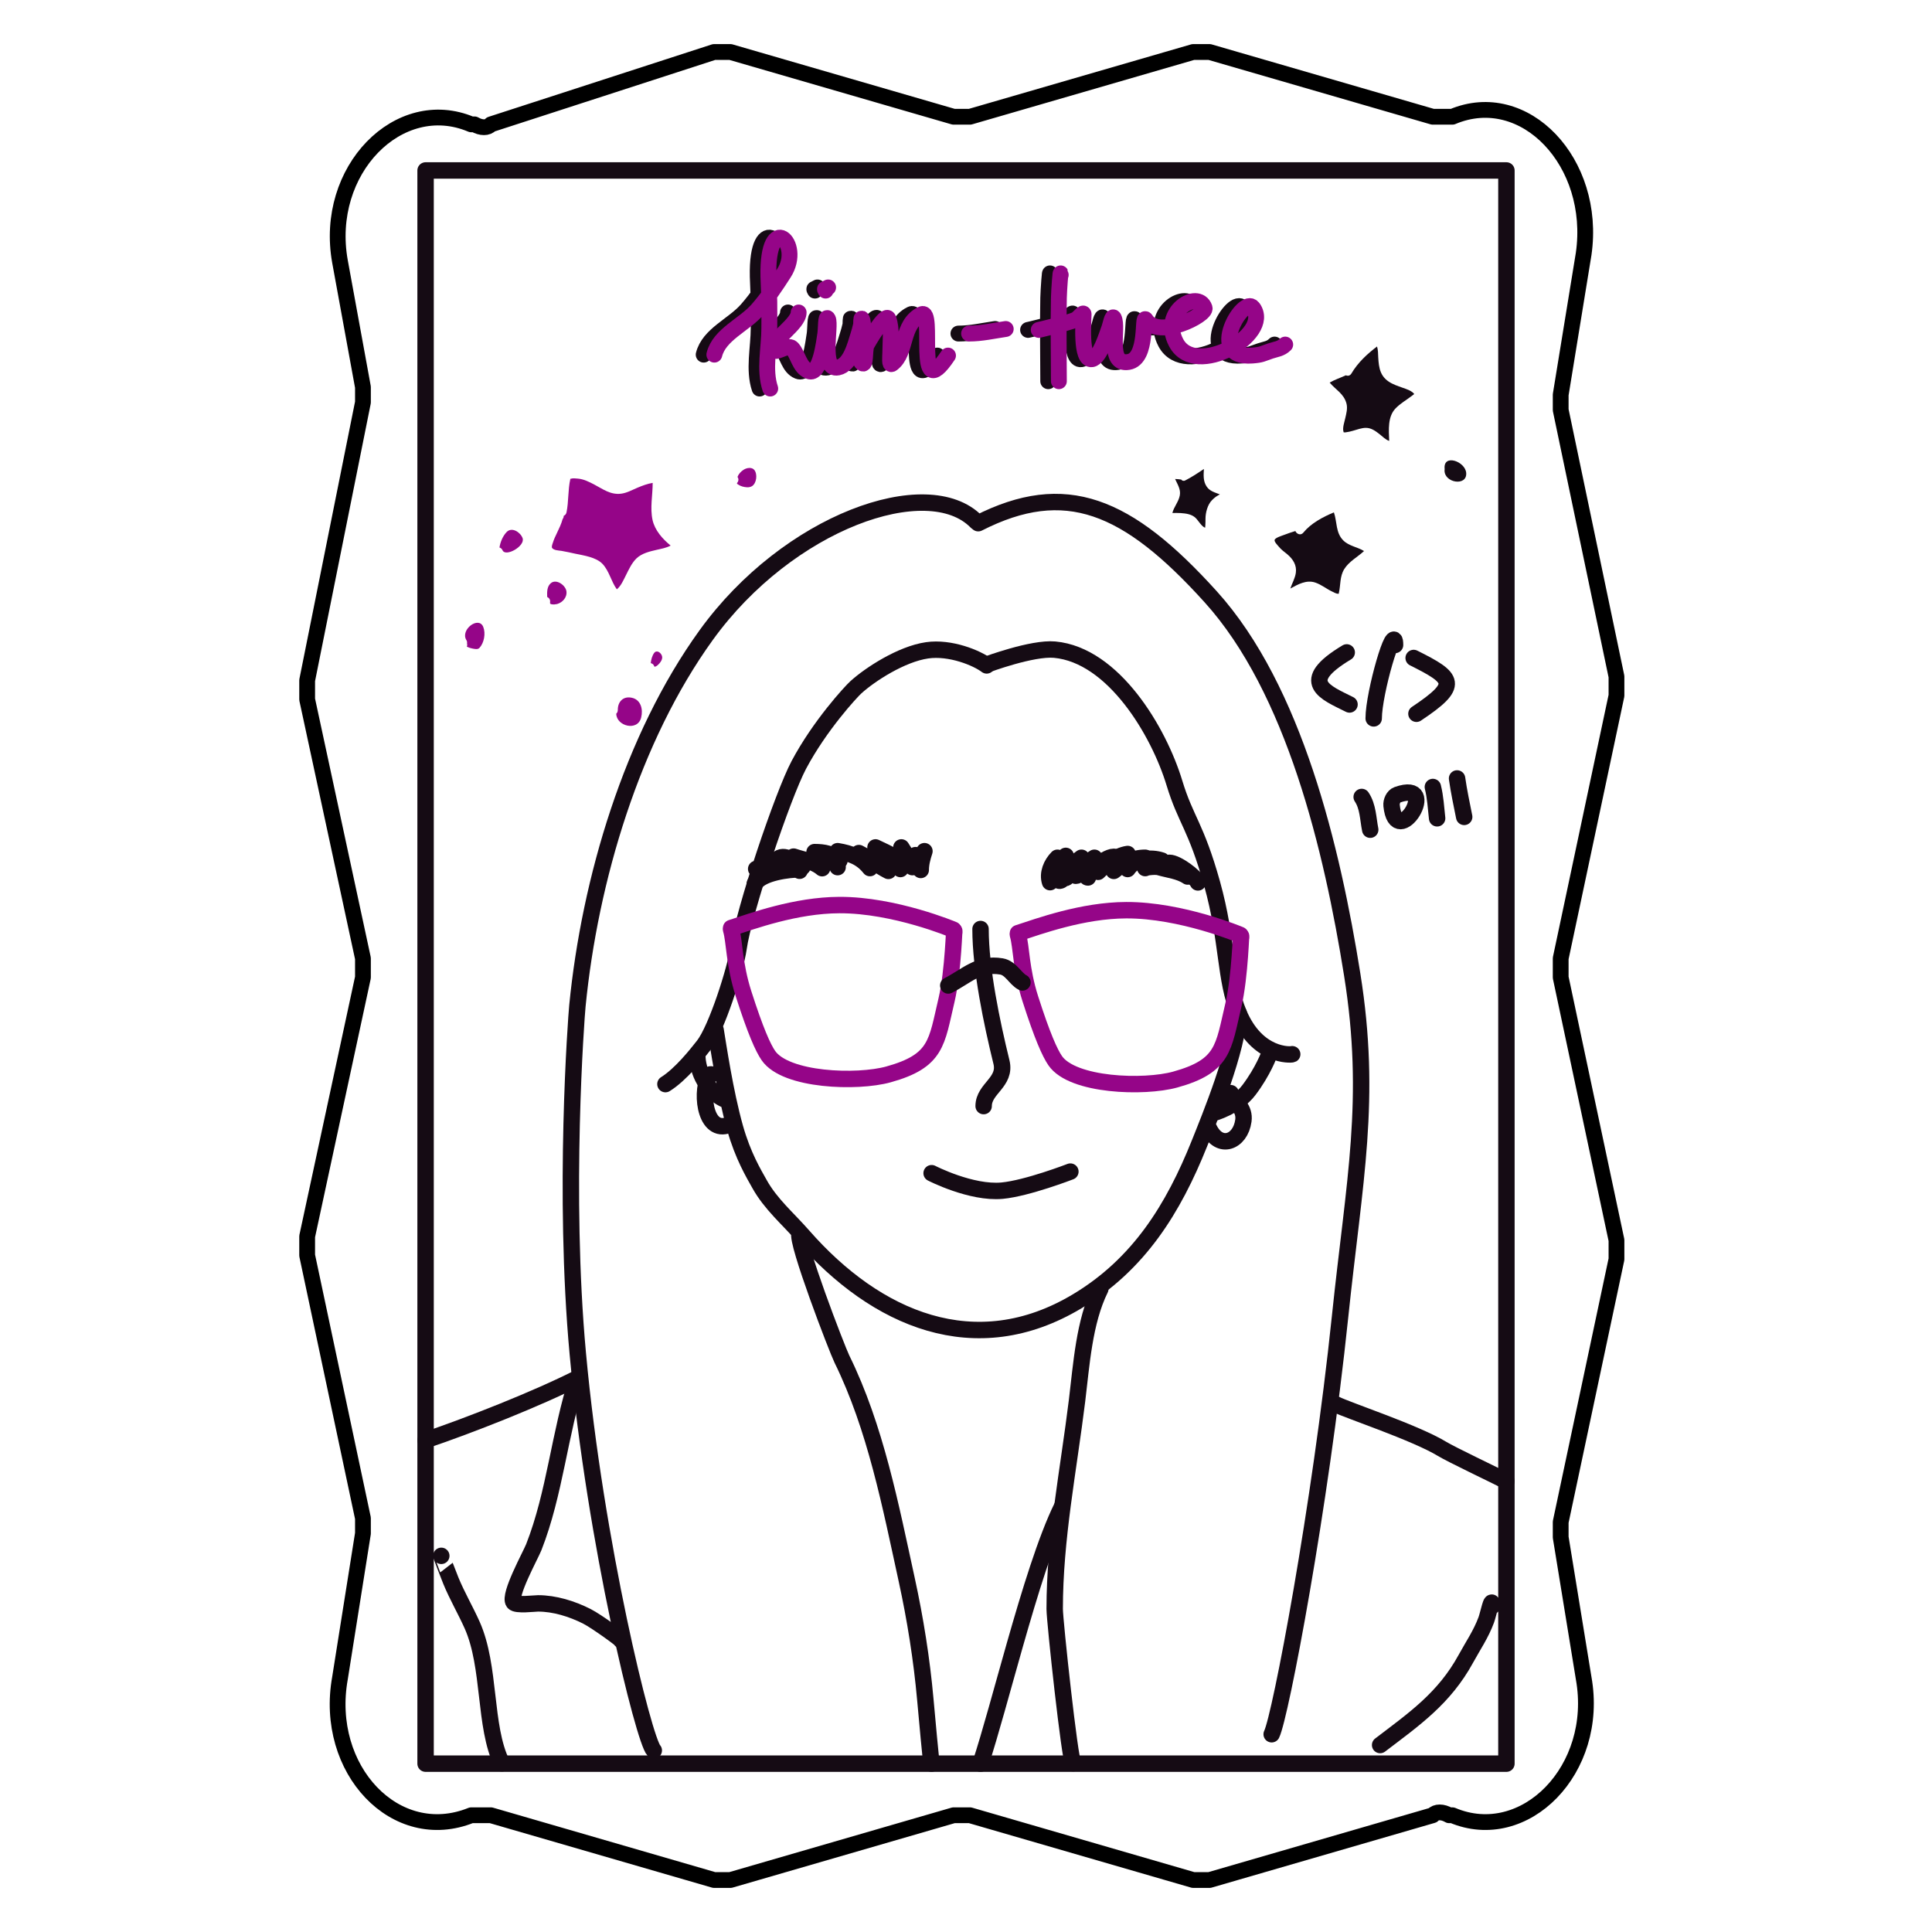 <?xml version="1.0" encoding="UTF-8" standalone="no"?>
<!DOCTYPE svg PUBLIC "-//W3C//DTD SVG 1.1//EN" "http://www.w3.org/Graphics/SVG/1.1/DTD/svg11.dtd">
<!-- Created with Vectornator (http://vectornator.io/) -->
<svg height="100%" stroke-miterlimit="10" style="fill-rule:nonzero;clip-rule:evenodd;stroke-linecap:round;stroke-linejoin:round;" version="1.1" viewBox="0 0 2000 2000" width="100%" xml:space="preserve" xmlns="http://www.w3.org/2000/svg" xmlns:vectornator="http://vectornator.io" xmlns:xlink="http://www.w3.org/1999/xlink">
<defs/>
<g id="Layer-3" vectornator:layerName="Layer 3">
<path d="M1639.4 262.777L1615.62 408.645C1615.62 412.587 1615.62 420.472 1615.62 424.414L1673.37 700.38C1673.37 708.265 1673.37 712.207 1673.37 720.092L1615.62 992.115C1615.62 1000 1615.62 1003.94 1615.62 1011.83L1673.37 1283.85C1673.37 1291.74 1673.37 1295.68 1673.37 1303.56L1615.62 1575.59C1615.62 1579.61 1615.62 1587.45 1615.62 1591.36L1639.4 1737.22C1656.38 1831.84 1578.25 1910.69 1503.52 1879.15L1500.12 1879.15C1493.33 1875.21 1486.53 1875.21 1483.14 1879.15L1252.14 1946.17C1245.35 1946.17 1241.95 1946.17 1235.16 1946.17L1004.16 1879.15C997.367 1879.15 993.97 1879.15 987.176 1879.15L756.181 1946.17C749.387 1946.17 745.99 1946.17 739.196 1946.17L508.201 1879.15C501.407 1879.15 494.613 1879.15 491.216 1879.15L487.819 1879.15C409.689 1910.69 334.955 1831.84 351.94 1737.22L375.719 1587.41C375.719 1583.39 375.719 1575.55 375.719 1571.64L317.97 1299.62C317.97 1291.77 317.97 1287.79 317.97 1279.91L375.719 1011.83C375.719 1003.94 375.719 1000 375.719 992.115L317.97 724.034C317.97 716.15 317.97 712.207 317.97 704.322L375.719 416.53C375.719 412.587 375.719 404.703 375.719 400.76L351.94 270.662C334.955 176.045 413.12 97.198 487.819 128.737L491.216 128.737C498.01 132.679 504.804 132.679 508.201 128.737L739.196 53.832C745.99 53.832 749.387 53.832 756.181 53.832L987.176 120.852C993.97 120.852 997.367 120.852 1004.16 120.852L1235.16 53.832C1241.95 53.832 1245.35 53.832 1252.14 53.832L1483.14 120.852C1489.93 120.852 1496.72 120.852 1500.12 120.852L1503.52 120.852C1578.25 89.313 1652.99 168.161 1639.4 262.777Z" fill="none" opacity="1" stroke="#000000" stroke-linecap="round" stroke-linejoin="round" stroke-width="16.339" vectornator:layerName="path 6"/>
<path d="M440.556 176.464L1559.44 176.464L1559.44 1825.73L440.556 1825.73L440.556 176.464Z" fill="none" opacity="1" stroke="#150b14" stroke-linecap="round" stroke-linejoin="round" stroke-width="17" vectornator:layerName="Rectangle 1"/>
</g>
<g id="Layer-1" vectornator:layerName="Layer 1">
<g opacity="1" vectornator:layerName="Group 1">
<path d="M1015.05 961.706C1015.05 1003.21 1026.74 1058.92 1036.69 1099.4C1041.86 1120.43 1018.26 1126.7 1018.26 1145.03" fill="none" opacity="1" stroke="#150b14" stroke-linecap="round" stroke-linejoin="round" stroke-width="17" vectornator:layerName="Curve 2"/>
<path d="M440.556 1490.92C486.392 1475.38 556.173 1447.94 599.538 1425.89" fill="none" opacity="1" stroke="#150b14" stroke-linecap="round" stroke-linejoin="round" stroke-width="17" vectornator:layerName="Curve 10"/>
<path d="M827.726 1276.48C823.544 1284.98 866.533 1396.71 871.539 1406.89C906.395 1477.77 922.035 1559.35 938.682 1635.52C947.476 1675.75 954.205 1718.1 957.865 1759.04C958.974 1771.43 964.402 1831.38 964.402 1825.3" fill="none" opacity="1" stroke="#150b14" stroke-linecap="round" stroke-linejoin="round" stroke-width="17" vectornator:layerName="Curve 14"/>
<path d="M676.799 1812.05C671.768 1806.94 656.632 1753.57 640.485 1676.78C624.338 1599.99 607.18 1499.78 598.105 1400.97C590.503 1318.2 590.1 1231.4 591.751 1163.73C593.402 1096.07 597.107 1047.53 597.721 1041.29C604.152 975.909 618.289 906.536 640.412 840.221C662.534 773.906 692.643 710.649 731.017 657.495C773.445 598.727 830.81 556.604 883.84 535.55C936.87 514.496 985.564 514.51 1010.65 540.015L1011.66 540.812L1012.66 541.608C1057.71 518.707 1096.26 513.838 1134.36 526.658C1172.46 539.478 1210.11 569.987 1253.35 617.841C1296.59 665.696 1328.02 730.992 1351.23 800.548C1374.44 870.104 1389.43 943.92 1399.79 1008.82C1410.16 1073.71 1410.71 1126.9 1406.82 1181.56C1402.93 1236.23 1394.6 1292.37 1387.22 1363.17C1376.92 1461.9 1361.51 1565.28 1347.53 1646.3C1333.55 1727.33 1321 1785.99 1316.43 1795.28L1316.43 1795.28L1316.43 1795.28C1321 1785.99 1333.55 1727.33 1347.53 1646.3C1361.51 1565.28 1376.92 1461.9 1387.22 1363.17C1394.6 1292.37 1402.93 1236.23 1406.82 1181.56C1410.71 1126.9 1410.16 1073.71 1399.79 1008.82C1389.43 943.92 1374.44 870.104 1351.23 800.548C1328.02 730.992 1296.59 665.696 1253.35 617.841C1210.11 569.987 1172.46 539.478 1134.36 526.658C1096.26 513.838 1057.71 518.707 1012.66 541.608" fill="none" opacity="1" stroke="#150b14" stroke-linecap="round" stroke-linejoin="round" stroke-width="17" vectornator:layerName="Curve 99"/>
<path d="M1087.02 913.215C1084.06 904.189 1088.31 894.41 1094.67 887.939" fill="none" opacity="1" stroke="#150b14" stroke-linecap="round" stroke-linejoin="round" stroke-width="17" vectornator:layerName="Curve 40"/>
<path d="M1098.5 911.27C1089.49 915.847 1102.47 887.635 1103.28 885.995" fill="none" opacity="1" stroke="#150b14" stroke-linecap="round" stroke-linejoin="round" stroke-width="17" vectornator:layerName="Curve 41"/>
<path d="M1109.49 899.119C1109.49 895.562 1106.71 905.839 1104.23 908.354C1100.5 912.147 1112.07 888.536 1110.93 893.772C1109.9 898.475 1109.49 903.25 1109.49 899.119Z" fill="none" opacity="1" stroke="#150b14" stroke-linecap="round" stroke-linejoin="round" stroke-width="17" vectornator:layerName="Curve 42"/>
<path d="M1108.06 904.466C1108.06 895.793 1112.98 892.697 1119.53 887.939" fill="none" opacity="1" stroke="#150b14" stroke-linecap="round" stroke-linejoin="round" stroke-width="17" vectornator:layerName="Curve 43"/>
<path d="M1114.75 906.41C1107.59 908.837 1128.44 890.216 1132.92 887.939" fill="none" opacity="1" stroke="#150b14" stroke-linecap="round" stroke-linejoin="round" stroke-width="17" vectornator:layerName="Curve 44"/>
<path d="M1126.23 908.354C1120.12 908.354 1143.02 886.967 1153 886.967" fill="none" opacity="1" stroke="#150b14" stroke-linecap="round" stroke-linejoin="round" stroke-width="17" vectornator:layerName="Curve 45"/>
<path d="M1136.75 902.521C1144.52 894.616 1156.4 885.64 1167.34 884.051" fill="none" opacity="1" stroke="#150b14" stroke-linecap="round" stroke-linejoin="round" stroke-width="17" vectornator:layerName="Curve 46"/>
<path d="M1153 901.549C1162.8 893.8 1172.58 887.939 1185.51 887.939" fill="none" opacity="1" stroke="#150b14" stroke-linecap="round" stroke-linejoin="round" stroke-width="17" vectornator:layerName="Curve 47"/>
<path d="M1167.34 899.605C1174.57 888.59 1191.32 886.993 1202.72 890.856" fill="none" opacity="1" stroke="#150b14" stroke-linecap="round" stroke-linejoin="round" stroke-width="17" vectornator:layerName="Curve 48"/>
<path d="M1185.51 898.633C1181.67 898.633 1194.93 896.23 1199.85 897.661C1209.66 900.509 1220.88 901.543 1229.49 907.382" fill="none" opacity="1" stroke="#150b14" stroke-linecap="round" stroke-linejoin="round" stroke-width="17" vectornator:layerName="Curve 49"/>
<path d="M953.158 900.577C953.158 893.924 954.925 887.412 956.983 881.135" fill="none" opacity="1" stroke="#150b14" stroke-linecap="round" stroke-linejoin="round" stroke-width="17" vectornator:layerName="Curve 50"/>
<path d="M947.421 890.856C946.336 888.648 950.29 900.128 950.29 897.661C950.29 893.652 947.421 881.987 947.421 885.995C947.421 890.635 949.462 895.006 947.421 890.856Z" fill="none" opacity="1" stroke="#150b14" stroke-linecap="round" stroke-linejoin="round" stroke-width="17" vectornator:layerName="Curve 51"/>
<path d="M944.553 897.661C941.075 890.589 937.39 883.821 933.079 877.246" fill="none" opacity="1" stroke="#150b14" stroke-linecap="round" stroke-linejoin="round" stroke-width="17" vectornator:layerName="Curve 52"/>
<path d="M932.123 893.772C925.811 885.216 915.502 881.921 906.306 877.246" fill="none" opacity="1" stroke="#150b14" stroke-linecap="round" stroke-linejoin="round" stroke-width="17" vectornator:layerName="Curve 53"/>
<path d="M932.123 899.605C923.103 892.728 912.129 889.589 901.525 885.995" fill="none" opacity="1" stroke="#150b14" stroke-linecap="round" stroke-linejoin="round" stroke-width="17" vectornator:layerName="Curve 54"/>
<path d="M919.692 901.549C909.106 896.168 899.822 888.532 889.094 883.079" fill="none" opacity="1" stroke="#150b14" stroke-linecap="round" stroke-linejoin="round" stroke-width="17" vectornator:layerName="Curve 55"/>
<path d="M900.569 898.633C891.734 887.406 880.514 883.407 867.102 881.135" fill="none" opacity="1" stroke="#150b14" stroke-linecap="round" stroke-linejoin="round" stroke-width="17" vectornator:layerName="Curve 56"/>
<path d="M869.015 890.856C861.93 883.653 852.901 882.107 843.198 882.107" fill="none" opacity="1" stroke="#150b14" stroke-linecap="round" stroke-linejoin="round" stroke-width="17" vectornator:layerName="Curve 57"/>
<path d="M867.102 897.661C863.027 889.375 851.487 888.372 843.198 886.967" fill="none" opacity="1" stroke="#150b14" stroke-linecap="round" stroke-linejoin="round" stroke-width="17" vectornator:layerName="Curve 58"/>
<path d="M964.402 1214.48C964.402 1214.48 1005.37 1235.59 1037.43 1232.57C1063.33 1230.13 1108.06 1212.83 1108.06 1212.83" fill="none" opacity="1" stroke="#150b14" stroke-linecap="round" stroke-linejoin="round" stroke-width="17" vectornator:layerName="Curve 59"/>
<path d="M821.545 886.751C831.825 890.235 842.62 891.596 851.077 898.761" fill="none" opacity="1" stroke="#150b14" stroke-linecap="round" stroke-linejoin="round" stroke-width="17" vectornator:layerName="Curve 62"/>
<path d="M805.794 888.753C813.639 883.435 823.074 893.534 830.732 897.426" fill="none" opacity="1" stroke="#150b14" stroke-linecap="round" stroke-linejoin="round" stroke-width="17" vectornator:layerName="Curve 63"/>
<path d="M827.726 901.407C827.726 897.01 796.173 900.209 792.621 900.931" fill="none" opacity="1" stroke="#150b14" stroke-linecap="round" stroke-linejoin="round" stroke-width="17" vectornator:layerName="Curve 64"/>
<path d="M818.365 895.22C806.395 895.22 794.575 897.507 782.792 899.503" fill="none" opacity="1" stroke="#150b14" stroke-linecap="round" stroke-linejoin="round" stroke-width="17" vectornator:layerName="Curve 65"/>
<path d="M827.726 899.979C816.961 899.979 788.976 903.159 781.388 914.731" fill="none" opacity="1" stroke="#150b14" stroke-linecap="round" stroke-linejoin="round" stroke-width="17" vectornator:layerName="Curve 66"/>
<path d="M740.81 1066.28C743.335 1081.43 750.494 1130.54 760.863 1167.38C769.125 1196.74 780.329 1215.05 786.306 1225.8C797.818 1246.52 815.712 1261.57 831.119 1279.18C906.961 1365.85 1009.74 1410.3 1115.16 1347.06C1179.13 1308.68 1214.72 1251.06 1241.69 1183.63C1251.74 1158.51 1282.3 1084.19 1282.3 1048.81" fill="none" opacity="1" stroke="#150b14" stroke-linecap="round" stroke-linejoin="round" stroke-width="17" vectornator:layerName="Curve 70"/>
<path d="M1021.42 688.832C1011.35 681.152 983.818 669.715 959.68 673.218C933.079 677.079 900.72 698.161 886.109 711.373C880.797 716.176 848.551 751.129 826.892 791.937C810.512 822.801 770.014 942.551 764.466 982.034C761.537 1002.88 741.885 1065.14 728.287 1082.42C721.347 1091.24 704.9 1112.23 688.851 1122.27" fill="none" opacity="1" stroke="#150b14" stroke-linecap="round" stroke-linejoin="round" stroke-width="17" vectornator:layerName="Curve 71"/>
<path d="M1021.42 687.977C1021.42 687.977 1068.57 670.367 1091.81 672.515C1152.69 678.142 1199.57 757.049 1215.8 810.685C1227.35 848.823 1238.1 855.199 1254.73 914.731C1271.36 974.263 1267.63 1013.87 1282.3 1048.81C1301.52 1094.58 1336.61 1091.88 1337.7 1091.33" fill="none" opacity="1" stroke="#150b14" stroke-linecap="round" stroke-linejoin="round" stroke-width="17" vectornator:layerName="Curve 72"/>
<path d="M1015.05 1825.73C1025.05 1795.22 1037.31 1749.27 1050.62 1702.55C1066.07 1648.36 1082.92 1593.13 1099.31 1559.82" fill="none" opacity="1" stroke="#150b14" stroke-linecap="round" stroke-linejoin="round" stroke-width="17" vectornator:layerName="Curve 75"/>
<path d="M1139.05 1334.26C1122.23 1368.45 1119.51 1412.85 1114.95 1449.93C1106.09 1521.96 1091.81 1592.77 1091.81 1665.59C1091.81 1677.97 1107.64 1824.15 1111.01 1825.3" fill="none" opacity="1" stroke="#150b14" stroke-linecap="round" stroke-linejoin="round" stroke-width="17" vectornator:layerName="Curve 76"/>
<path d="M1383.01 1453.85C1394.68 1459.78 1465.55 1483.23 1492.91 1499.92C1502.25 1505.62 1546.7 1526.77 1559.44 1533.25" fill="none" opacity="1" stroke="#150b14" stroke-linecap="round" stroke-linejoin="round" stroke-width="17" vectornator:layerName="Curve 77"/>
<path d="M721.778 1091.33C721.778 1110.43 732.287 1129.11 748.944 1137.58" fill="none" opacity="1" stroke="#150b14" stroke-linecap="round" stroke-linejoin="round" stroke-width="17" vectornator:layerName="Curve 79"/>
<path d="M1313.89 1091.33C1313.89 1091.33 1307.69 1108.78 1293.05 1128.22C1279.7 1145.96 1255.74 1152.28 1255.74 1152.28" fill="none" opacity="1" stroke="#150b14" stroke-linecap="round" stroke-linejoin="round" stroke-width="17" vectornator:layerName="Curve 80"/>
<path d="M1210.53 893.172C1218.53 893.172 1236.99 907.2 1240.09 913.5" fill="none" opacity="1" stroke="#150b14" stroke-linecap="round" stroke-linejoin="round" stroke-width="17" vectornator:layerName="Curve 82"/>
<path d="M736.381 1112.24C734.549 1112.24 734.662 1111.93 733.456 1114.62C724.666 1134.28 731.085 1176.51 756.861 1163.4" fill="none" opacity="1" stroke="#150b14" stroke-linecap="round" stroke-linejoin="round" stroke-width="17" vectornator:layerName="Curve 87"/>
<path d="M756.861 960.655C778.318 953.713 823.478 937.045 869.015 936.905C926.06 936.729 986.965 962.452 986.965 962.452" fill="none" opacity="1" stroke="#950588" stroke-linecap="round" stroke-linejoin="round" stroke-width="17" vectornator:layerName="Curve 88"/>
<path d="M756.861 962.452C760.474 974.729 759.846 997.969 769.654 1028.6C782.114 1067.51 789.914 1084.69 795.413 1092.7C813.303 1118.74 887.362 1121.2 919.692 1112.23C970.13 1098.24 969.44 1079.16 979.828 1035.34C986.965 1005.24 987.89 954.477 987.89 965.147" fill="none" opacity="1" stroke="#950588" stroke-linecap="round" stroke-linejoin="round" stroke-width="17" vectornator:layerName="Curve 89"/>
<path d="M1053.78 965.98C1075.24 959.037 1120.4 942.37 1165.94 942.229C1222.98 942.053 1283.89 967.777 1283.89 967.777" fill="none" opacity="1" stroke="#950588" stroke-linecap="round" stroke-linejoin="round" stroke-width="17" vectornator:layerName="Curve 93"/>
<path d="M1053.78 967.777C1057.4 980.053 1056.77 1003.29 1066.58 1033.92C1079.04 1072.84 1086.84 1090.01 1092.34 1098.02C1110.23 1124.07 1184.29 1126.52 1216.62 1117.56C1267.05 1103.57 1266.36 1084.48 1276.75 1040.67C1283.89 1010.57 1284.81 959.802 1284.81 970.471" fill="none" opacity="1" stroke="#950588" stroke-linecap="round" stroke-linejoin="round" stroke-width="17" vectornator:layerName="Curve 94"/>
<path d="M981.628 1020.17C1000.56 1010.55 1013.05 996.442 1036.72 1000.45C1046.5 1002.11 1051.1 1013.28 1058.44 1017.02" fill="none" opacity="1" stroke="#150b14" stroke-linecap="round" stroke-linejoin="round" stroke-width="17" vectornator:layerName="Curve 92"/>
<path d="M1274.05 1131.64C1279.03 1141.76 1288.93 1147.42 1287.13 1160.21C1283.97 1182.69 1262.44 1190.27 1251.77 1168.58" fill="none" opacity="1" stroke="#150b14" stroke-linecap="round" stroke-linejoin="round" stroke-width="17" vectornator:layerName="Curve 95"/>
<path d="M1428.7 1806.46C1464.04 1779.52 1495.05 1758.15 1517.5 1717.07C1524.89 1703.55 1533.13 1691.68 1538.6 1676.85C1540.63 1671.37 1544.76 1650.94 1544.76 1662.55" fill="none" opacity="1" stroke="#150b14" stroke-linecap="round" stroke-linejoin="round" stroke-width="17" vectornator:layerName="Curve 96"/>
<path d="M456.826 1610.6C456.781 1610.57 463.855 1629.31 466.73 1636.33C473.129 1651.94 481.904 1666.91 488.739 1682.2C508.057 1725.41 500.797 1787.27 519.552 1825.41" fill="none" opacity="1" stroke="#150b14" stroke-linecap="round" stroke-linejoin="round" stroke-width="17" vectornator:layerName="Curve 97"/>
<path d="M597.684 1427.11C579.206 1483.47 574.505 1545.88 552.565 1601.65C549.352 1609.81 526.295 1651.44 531.656 1658.7C534.285 1662.27 553.298 1659.82 556.967 1659.82C574.049 1659.82 592.123 1665.39 607.588 1673.25C617.537 1678.31 646.012 1698.95 642.802 1697.86" fill="none" opacity="1" stroke="#150b14" stroke-linecap="round" stroke-linejoin="round" stroke-width="17" vectornator:layerName="Curve 98"/>
</g>
</g>
<g id="Layer-2" vectornator:layerName="Layer 2">
<path d="M500.253 648.974C495.553 637.374 476.253 651.774 482.753 662.574C483.553 663.774 483.653 665.074 483.453 666.174C483.753 667.174 483.753 668.274 483.253 669.374C483.453 669.474 483.753 669.574 484.053 669.774C485.553 670.474 487.053 670.974 488.653 671.274C491.153 671.774 494.553 672.674 496.353 670.674C501.153 665.474 502.953 655.674 500.253 648.974ZM586.353 611.974C585.453 605.974 576.053 598.874 570.253 603.674C566.153 607.074 566.253 612.874 566.453 617.974C568.353 618.874 569.753 620.674 569.453 623.274C569.253 624.774 569.353 625.274 571.253 625.574C573.053 625.874 574.953 625.674 576.753 625.274C582.353 623.674 587.253 618.374 586.353 611.974ZM540.953 556.974C538.653 550.874 529.753 545.074 524.353 550.874C520.453 555.074 517.953 560.974 517.053 566.774C518.353 567.174 519.553 568.074 520.253 569.674C523.453 576.874 544.053 565.274 540.953 556.974ZM685.253 678.974C684.153 675.574 679.853 672.374 677.153 675.974C675.053 678.874 674.053 682.774 673.653 686.474C675.153 686.774 676.553 687.674 677.253 689.674C677.353 689.974 677.553 690.174 677.553 690.274L677.653 690.274C676.953 690.374 679.053 689.774 678.853 689.874C679.553 689.474 680.353 689.074 680.953 688.474C683.353 686.274 686.453 682.374 685.253 678.974ZM653.853 722.274C645.153 720.474 639.453 726.374 639.553 734.974C639.553 736.574 638.953 737.874 637.953 738.774C638.053 751.774 660.253 757.474 663.753 742.674C665.853 734.274 663.453 724.174 653.853 722.274ZM780.853 486.474C778.253 483.274 772.953 484.274 769.953 486.174C766.953 488.074 764.653 490.574 763.453 493.674C764.653 495.374 764.853 497.674 763.253 499.674C762.553 500.574 762.753 500.674 764.253 501.674C765.553 502.574 767.153 503.274 768.653 503.674C771.853 504.474 775.353 505.074 778.453 503.274C783.253 500.274 784.353 490.774 780.853 486.474ZM675.553 538.474C672.753 525.774 675.653 512.774 675.653 499.874C670.253 500.774 665.153 502.674 660.153 504.774C654.653 507.074 648.853 510.374 642.853 511.074C631.853 512.374 624.153 506.274 614.953 501.474C609.753 498.774 604.253 495.974 598.353 495.474C596.253 495.274 593.053 494.874 590.953 495.574C590.653 495.674 590.453 495.674 590.353 495.674C590.353 495.774 590.353 495.874 590.353 496.074C587.853 507.374 588.753 519.074 586.453 530.374C586.053 532.274 584.953 533.374 583.553 533.974L583.553 534.074C583.553 535.374 583.153 536.474 582.453 537.274C581.053 542.374 578.753 547.174 576.453 551.974C574.953 555.074 573.453 558.174 572.453 561.474C572.053 562.674 570.653 565.974 571.553 567.274C573.353 569.774 578.653 569.874 581.353 570.274C586.153 571.074 590.753 572.174 595.453 573.174C604.453 575.074 617.053 576.774 623.753 583.774C630.753 591.274 632.653 601.974 638.553 610.074C642.953 606.474 645.553 600.174 647.953 595.474C650.953 589.474 654.053 582.674 658.953 577.974C664.553 572.674 672.553 570.874 679.853 569.174C684.553 568.074 689.953 567.174 694.253 564.774C685.753 557.874 677.953 548.974 675.553 538.474Z" fill="#950588" fill-rule="nonzero" opacity="1" stroke="none" vectornator:layerName="path"/>
<path d="M1462.09 405.981C1460.11 404.5 1457.79 403.482 1455.55 402.649C1446.12 399.039 1434.36 396.725 1429.56 385.525C1427.49 380.712 1427.07 375.251 1426.74 369.975C1426.58 366.735 1426.66 362.2 1425.5 358.683C1415.4 366.365 1405.71 375.251 1398.93 386.729C1397.52 389.043 1395.12 389.413 1393.3 388.487C1387.75 391.079 1381.79 392.93 1376.49 396.077C1382.53 403.39 1391.39 407.555 1393.96 418.107C1395.12 423.013 1393.71 428.103 1392.63 432.824C1391.81 436.712 1389.49 443.006 1390.81 446.986C1390.89 447.264 1390.98 447.449 1390.98 447.541C1391.72 447.634 1392.38 447.634 1393.13 447.541C1395.61 447.264 1398.01 446.616 1400.42 445.968C1404.8 444.764 1409.69 442.821 1414.24 442.913C1419.54 443.006 1423.93 446.153 1428.15 449.485C1431.13 451.892 1434.44 455.224 1438.09 456.427C1437.59 444.764 1436.51 431.528 1444.46 423.013C1449.59 417.551 1456.13 414.034 1461.93 409.499C1462.59 408.943 1463.25 408.48 1464 407.925L1464 407.925C1463.5 407.185 1462.84 406.537 1462.09 405.981ZM1249.16 503.726C1245.35 498.08 1245.93 491.878 1246.26 485.491C1239.97 489.749 1233.68 493.914 1226.97 497.339C1225.15 498.265 1223.66 497.617 1222.75 496.414C1220.68 496.043 1218.53 495.951 1216.46 495.858C1218.86 501.319 1222.5 506.41 1221.34 512.797C1220.1 519.554 1215.3 524.46 1213.64 531.031C1216.46 531.031 1219.27 530.939 1222.09 531.124C1227.63 531.494 1234.34 532.235 1238.48 536.955C1240.8 539.547 1244.11 545.101 1247.5 546.304C1247.58 545.471 1247.75 544.731 1247.75 543.897C1247.92 541.583 1247.92 539.269 1247.92 536.955C1247.92 530.569 1250.15 522.331 1254.54 517.888C1256.69 515.666 1258.76 514 1261.41 512.519C1261.91 512.242 1262.32 512.056 1262.82 511.779C1257.77 509.835 1252.39 508.539 1249.16 503.726ZM1517.81 489.657C1516.98 477.624 1493.97 469.478 1495.46 485.214C1495.54 485.769 1495.46 486.324 1495.38 486.787C1494.96 500.023 1518.81 503.726 1517.81 489.657Z" fill="#150b14" fill-rule="nonzero" opacity="1" stroke="none" vectornator:layerName="path 1"/>
<path d="M1390.55 559.432C1382.55 551.432 1384.25 540.232 1380.85 530.432C1369.35 535.132 1356.85 541.932 1349.25 551.332C1346.55 554.732 1342.25 552.832 1340.95 549.732C1337.05 550.932 1333.05 552.232 1329.25 553.732C1327.55 554.432 1319.85 556.632 1319.45 559.032C1319.15 561.032 1322.55 564.432 1323.75 565.832C1326.25 569.032 1329.55 571.232 1332.65 573.832C1338.45 578.732 1342.55 585.032 1341.45 592.932C1340.65 598.632 1337.55 603.832 1335.75 609.232C1343.85 604.832 1352.35 600.032 1361.45 603.032C1368.05 605.232 1372.95 609.532 1379.15 612.432C1380.85 613.232 1383.45 614.832 1385.45 614.632C1385.75 614.632 1385.85 614.732 1385.85 614.732C1385.85 614.632 1385.85 614.432 1385.95 614.032C1387.95 605.532 1386.75 596.932 1391.55 589.132C1396.55 581.132 1405.25 576.732 1412.05 570.432C1405.35 566.232 1396.45 565.332 1390.55 559.432Z" fill="#150b14" fill-rule="nonzero" opacity="1" stroke="none" vectornator:layerName="path 2"/>
<path d="M1394.13 675.374C1342.78 706.189 1372.18 716.83 1397.02 729.252" fill="none" opacity="1" stroke="#150b14" stroke-linecap="round" stroke-linejoin="round" stroke-width="17" vectornator:layerName="Curve 1"/>
<path d="M1444.16 667.678C1444.16 641.29 1422.04 717.297 1422.04 743.684" fill="none" opacity="1" stroke="#150b14" stroke-linecap="round" stroke-linejoin="round" stroke-width="17" vectornator:layerName="Curve 2"/>
<path d="M1463.41 681.147C1505.37 702.128 1511.62 708.652 1466.29 738.873" fill="none" opacity="1" stroke="#150b14" stroke-linecap="round" stroke-linejoin="round" stroke-width="17" vectornator:layerName="Curve 3"/>
<g opacity="1" vectornator:layerName="Group 1">
<path d="M1409.6 825.007C1416.25 834.973 1416.14 847.363 1418.45 858.903" fill="none" opacity="1" stroke="#150b14" stroke-linecap="round" stroke-linejoin="round" stroke-width="17" vectornator:layerName="Curve 1"/>
<path d="M1446.45 822.796C1442.51 824.198 1440.13 829.695 1440.55 833.849C1445.45 881.589 1491.65 806.687 1446.45 822.796Z" fill="none" opacity="1" stroke="#150b14" stroke-linecap="round" stroke-linejoin="round" stroke-width="17" vectornator:layerName="Curve 2"/>
<path d="M1483.29 814.69C1485.94 825.272 1486.51 836.272 1487.71 847.113" fill="none" opacity="1" stroke="#150b14" stroke-linecap="round" stroke-linejoin="round" stroke-width="17" vectornator:layerName="Curve 3"/>
<path d="M1508.35 805.848C1510.25 819.202 1513.07 832.412 1515.72 845.639" fill="none" opacity="1" stroke="#150b14" stroke-linecap="round" stroke-linejoin="round" stroke-width="17" vectornator:layerName="Curve 4"/>
</g>
</g>
<g id="Layer-4" vectornator:layerName="Layer 4">
<g opacity="1" vectornator:layerName="Group 2">
<path d="M728.453 367.122C733.66 346.293 758.833 336.738 773.037 320.64C783.374 308.926 792.126 295.854 800.547 282.696C820.27 251.879 782.87 216.691 784.421 286.49C784.611 295.032 785.217 303.561 785.369 312.103C785.533 321.271 785.369 330.442 785.369 339.612C785.369 359.966 779.81 382.695 786.318 402.22" fill="none" opacity="1" stroke="#150b14" stroke-linecap="round" stroke-linejoin="round" stroke-width="16.421" vectornator:layerName="Curve 1"/>
<path d="M815.725 323.486C815.725 335.515 787.282 352.022 789.164 361.43C790.467 367.949 804.637 355.54 809.084 360.481C815.213 367.291 816.547 380.351 826.159 384.196C838.269 389.04 842.167 352.387 843.234 346.252C844.169 340.875 843.639 325.244 846.08 330.126C849.648 337.262 838.186 384.068 856.514 380.402C869.294 377.846 874.2 357.205 877.384 347.201C878.477 343.765 879.447 340.286 880.23 336.766C880.715 334.584 880.178 328.126 881.178 330.126C886.073 339.916 873.76 368.24 881.178 375.659C885.571 380.052 883.74 363.452 885.921 357.635C886.738 355.457 905.983 322.687 908.688 330.126C912.557 340.768 910.585 354.211 910.585 365.224C910.585 369.071 909.405 378.916 912.482 376.608C928.227 364.799 921.409 336.097 942.837 325.383C957.674 317.965 934.977 421.124 970.347 368.07" fill="none" opacity="1" stroke="#150b14" stroke-linecap="round" stroke-linejoin="round" stroke-width="16.421" vectornator:layerName="Curve 2"/>
<path d="M992.165 345.304C1004.91 345.304 1017.5 342.415 1030.11 340.561" fill="none" opacity="1" stroke="#150b14" stroke-linecap="round" stroke-linejoin="round" stroke-width="16.421" vectornator:layerName="Curve 3"/>
<path d="M1087.02 284.593C1087.02 276.663 1085.3 300.38 1085.13 308.308C1084.51 336.914 1085.13 365.914 1085.13 394.631" fill="none" opacity="1" stroke="#150b14" stroke-linecap="round" stroke-linejoin="round" stroke-width="16.421" vectornator:layerName="Curve 4"/>
<path d="M1064.26 341.509C1060.07 342.557 1092.84 334.975 1102.2 331.075C1105.36 329.759 1110.74 321.963 1110.74 325.383C1110.74 331.013 1107.11 373.602 1119.28 371.865C1127.51 370.689 1134.82 346.232 1137.3 339.612C1138.64 336.035 1140.33 325.76 1142.04 329.177C1147.19 339.463 1134.73 378.458 1157.22 374.71C1177.82 371.277 1170.74 323.866 1175.24 331.075C1188.12 351.682 1238.47 326.28 1235.96 318.743C1229.54 299.484 1189.35 322.312 1206.55 354.79C1226.42 392.332 1305.94 346.332 1286.23 318.743C1276.3 304.845 1236.32 371.836 1285.28 368.07C1295.38 367.293 1295.43 366.267 1304.25 363.327C1310.09 361.382 1314.92 361.199 1319.43 356.687" fill="none" opacity="1" stroke="#150b14" stroke-linecap="round" stroke-linejoin="round" stroke-width="16.421" vectornator:layerName="Curve 5"/>
<path d="M843.626 300.825C842.404 298.38 842.554 299.767 846.242 297.555" fill="none" opacity="1" stroke="#150b14" stroke-linecap="round" stroke-linejoin="round" stroke-width="16.421" vectornator:layerName="Curve 1"/>
</g>
<g opacity="1" vectornator:layerName="Group 3">
<path d="M739.474 367.122C744.681 346.293 769.854 336.738 784.059 320.64C794.395 308.926 803.147 295.854 811.568 282.696C831.291 251.879 793.891 216.691 795.442 286.49C795.632 295.032 796.238 303.561 796.391 312.103C796.554 321.271 796.391 330.442 796.391 339.612C796.391 359.966 790.831 382.695 797.339 402.22" fill="none" opacity="1" stroke="#950588" stroke-linecap="round" stroke-linejoin="round" stroke-width="16.421" vectornator:layerName="Curve 1"/>
<path d="M826.746 323.486C826.746 335.515 798.303 352.022 800.185 361.43C801.489 367.949 815.658 355.54 820.106 360.481C826.234 367.291 827.568 380.351 837.18 384.196C849.29 389.04 853.188 352.387 854.255 346.252C855.19 340.875 854.66 325.244 857.101 330.126C860.669 337.262 849.208 384.068 867.536 380.402C880.316 377.846 885.222 357.205 888.405 347.201C889.498 343.765 890.469 340.286 891.251 336.766C891.736 334.584 891.199 328.126 892.199 330.126C897.094 339.916 884.781 368.24 892.199 375.659C896.592 380.052 894.761 363.452 896.942 357.635C897.759 355.457 917.004 322.687 919.709 330.126C923.578 340.768 921.606 354.211 921.606 365.224C921.606 369.071 920.426 378.916 923.503 376.608C939.248 364.799 932.43 336.097 953.858 325.383C968.695 317.965 945.999 421.124 981.368 368.07" fill="none" opacity="1" stroke="#950588" stroke-linecap="round" stroke-linejoin="round" stroke-width="16.421" vectornator:layerName="Curve 2"/>
<path d="M1003.19 345.304C1015.93 345.304 1028.52 342.415 1041.13 340.561" fill="none" opacity="1" stroke="#950588" stroke-linecap="round" stroke-linejoin="round" stroke-width="16.421" vectornator:layerName="Curve 3"/>
<path d="M1098.05 284.593C1098.05 276.663 1096.32 300.38 1096.15 308.308C1095.53 336.914 1096.15 365.914 1096.15 394.631" fill="none" opacity="1" stroke="#950588" stroke-linecap="round" stroke-linejoin="round" stroke-width="16.421" vectornator:layerName="Curve 4"/>
<path d="M1075.28 341.509C1071.09 342.557 1103.86 334.975 1113.22 331.075C1116.38 329.759 1121.76 321.963 1121.76 325.383C1121.76 331.013 1118.13 373.602 1130.3 371.865C1138.53 370.689 1145.84 346.232 1148.32 339.612C1149.66 336.035 1151.36 325.76 1153.06 329.177C1158.21 339.463 1145.75 378.458 1168.24 374.71C1188.84 371.277 1181.76 323.866 1186.27 331.075C1199.15 351.682 1249.49 326.28 1246.98 318.743C1240.56 299.484 1200.38 322.312 1217.57 354.79C1237.44 392.332 1316.96 346.332 1297.25 318.743C1287.33 304.845 1247.34 371.836 1296.3 368.07C1306.41 367.293 1306.46 366.267 1315.28 363.327C1321.11 361.382 1325.94 361.199 1330.45 356.687" fill="none" opacity="1" stroke="#950588" stroke-linecap="round" stroke-linejoin="round" stroke-width="16.421" vectornator:layerName="Curve 5"/>
<path d="M854.648 300.825C853.425 298.38 853.575 299.767 857.264 297.555" fill="none" opacity="1" stroke="#950588" stroke-linecap="round" stroke-linejoin="round" stroke-width="16.421" vectornator:layerName="Curve 1"/>
</g>
</g>
<clipPath id="ArtboardFrame">
<rect height="2000" width="2000" x="0" y="0"/>
</clipPath>
<g clip-path="url(#ArtboardFrame)" id="Layer-5" vectornator:layerName="Layer 5" visibility="hidden">
<g opacity="1" vectornator:layerName="Group 3">
<g opacity="1" vectornator:layerName="Group 1">
<path d="M1586.06-224.92C1633.2-268.626 1675.15-323.012 1701.9-380.234C1703.28-383.2 1719.5-415.549 1705.46-419.889C1666.04-432.074 1673.38-264.123 1673.38-234.834" fill="none" opacity="0.993" stroke="#950588" stroke-linecap="round" stroke-linejoin="round" stroke-width="16.421" vectornator:layerName="Curve 1"/>
<path d="M1714.37-312.491C1691.68-303.472 1687.48-303.608 1668.04-274.488C1666.33-271.925 1696.71-277.605 1698.33-277.793C1710.59-279.213 1719.99-261.923 1733.97-271.184C1744.64-278.246 1749.09-292.962 1751.79-304.229C1752.58-307.5 1753.58-317.493 1753.58-314.143C1753.58-307.52 1744.04-266.033 1766.05-272.836C1781.64-277.656 1792.51-293.303 1799.91-305.882C1802.25-309.869 1803.47-323.642 1803.47-319.1C1803.47-317.192 1802.77-275.707 1803.47-276.141C1815.52-283.586 1814.27-327.361 1833.77-327.361C1850.33-327.361 1827.59-280.592 1842.68-277.793C1867.08-273.269 1869.12-327.361 1883.66-327.361C1885.11-327.361 1870.26-271.174 1889.01-276.141C1916.96-283.544 1938.57-334.366 1944.25-355.45C1947.6-367.843 1959.34-402.486 1949.6-393.452C1925.09-370.728 1940.69-283.167 1940.69-254.661C1940.69-240.341 1941.65-225.994 1940.69-211.702C1940.39-207.27 1940.07-194.176 1938.91-198.484C1933.06-220.17 1938.47-244.029 1935.34-266.227C1933.59-278.693 1909.68-288.029 1915.74-299.273C1932.96-331.202 2048.25-319.509 2028.01-385.191C2027.03-388.368 2020.17-387.174 2017.32-385.191C1999.67-372.922 1978.41-298.535 1995.93-287.707C1997.34-286.838 2040.61-333.739 2042.27-330.666C2054.38-308.198 2043.66-293.957 2077.91-325.709C2081.47-329.014 2084.09-337.713 2088.6-335.623C2093.48-333.36 2073.77-315.432 2097.51-319.1C2105.44-320.326 2114.09-328.955 2118.89-333.97C2121.74-336.939 2126.02-347.856 2126.02-343.884C2126.02-336.898 2119.31-329.703 2122.46-322.405C2129.22-306.724 2175.16-356.867 2165.23-353.798C2158.01-351.566 2148.19-223.268 2131.37-223.268C2113.62-223.268 2135.74-258.716 2138.5-261.27C2146.89-269.056 2281.3-392.603 2268.58-408.323C2247.76-434.074 2219.7-346.249 2234.73-332.318C2245.76-322.088 2259.49-361.171 2266.8-357.102C2274.79-352.661 2258.29-329.014 2270.37-329.014C2277.99-329.014 2343.76-355.815 2338.08-363.711C2329.31-375.914 2296.61-344.001 2295.32-335.623C2293.6-324.501 2329.89-341.957 2334.52-345.536C2338.39-348.528 2345.21-360.123 2345.21-355.45C2345.21-309.299 2392.11-344.96 2421.84-367.016" fill="none" opacity="0.993" stroke="#950588" stroke-linecap="round" stroke-linejoin="round" stroke-width="16.421" vectornator:layerName="Curve 2"/>
</g>
</g>
<g opacity="0.795" vectornator:layerName="Group 2">
<path d="M1578.16-224.92C1625.3-268.626 1667.25-323.012 1693.99-380.234C1695.38-383.2 1711.6-415.549 1697.56-419.889C1658.13-432.074 1665.48-264.123 1665.48-234.834" fill="none" opacity="0.993" stroke="#150b14" stroke-linecap="round" stroke-linejoin="round" stroke-width="16.421" vectornator:layerName="Curve 1"/>
<path d="M1706.47-312.491C1683.77-303.472 1679.58-303.608 1660.13-274.488C1658.42-271.925 1688.8-277.605 1690.43-277.793C1702.68-279.213 1712.09-261.923 1726.07-271.184C1736.73-278.246 1741.19-292.962 1743.89-304.229C1744.67-307.5 1745.67-317.493 1745.67-314.143C1745.67-307.52 1736.13-266.033 1758.15-272.836C1773.74-277.656 1784.6-293.303 1792-305.882C1794.35-309.869 1795.57-323.642 1795.57-319.1C1795.57-317.192 1794.87-275.707 1795.57-276.141C1807.61-283.586 1806.37-327.361 1825.86-327.361C1842.43-327.361 1819.68-280.592 1834.77-277.793C1859.17-273.269 1861.21-327.361 1875.76-327.361C1877.21-327.361 1862.36-271.174 1881.11-276.141C1909.05-283.544 1930.66-334.366 1936.35-355.45C1939.69-367.843 1951.44-402.486 1941.7-393.452C1917.19-370.728 1932.79-283.167 1932.79-254.661C1932.79-240.341 1933.75-225.994 1932.79-211.702C1932.49-207.27 1932.16-194.176 1931-198.484C1925.16-220.17 1930.56-244.029 1927.44-266.227C1925.69-278.693 1901.77-288.029 1907.84-299.273C1925.06-331.202 2040.35-319.509 2020.11-385.191C2019.13-388.368 2012.26-387.174 2009.41-385.191C1991.77-372.922 1970.51-298.535 1988.03-287.707C1989.43-286.838 2032.7-333.739 2034.36-330.666C2046.48-308.198 2035.76-293.957 2070-325.709C2073.57-329.014 2076.19-337.713 2080.69-335.623C2085.57-333.36 2065.87-315.432 2089.6-319.1C2097.54-320.326 2106.18-328.955 2110.99-333.97C2113.83-336.939 2118.12-347.856 2118.12-343.884C2118.12-336.898 2111.4-329.703 2114.55-322.405C2121.32-306.724 2167.25-356.867 2157.32-353.798C2150.1-351.566 2140.28-223.268 2123.46-223.268C2105.71-223.268 2127.84-258.716 2130.59-261.27C2138.99-269.056 2273.4-392.603 2260.68-408.323C2239.85-434.074 2211.8-346.249 2226.82-332.318C2237.86-322.088 2251.58-361.171 2258.9-357.102C2266.88-352.661 2250.38-329.014 2262.46-329.014C2270.09-329.014 2335.86-355.815 2330.18-363.711C2321.41-375.914 2288.7-344.001 2287.41-335.623C2285.7-324.501 2321.98-341.957 2326.62-345.536C2330.49-348.528 2337.31-360.123 2337.31-355.45C2337.31-309.299 2384.2-344.96 2413.94-367.016" fill="none" opacity="0.993" stroke="#150b14" stroke-linecap="round" stroke-linejoin="round" stroke-width="16.421" vectornator:layerName="Curve 2"/>
</g>
</g>
</svg>
